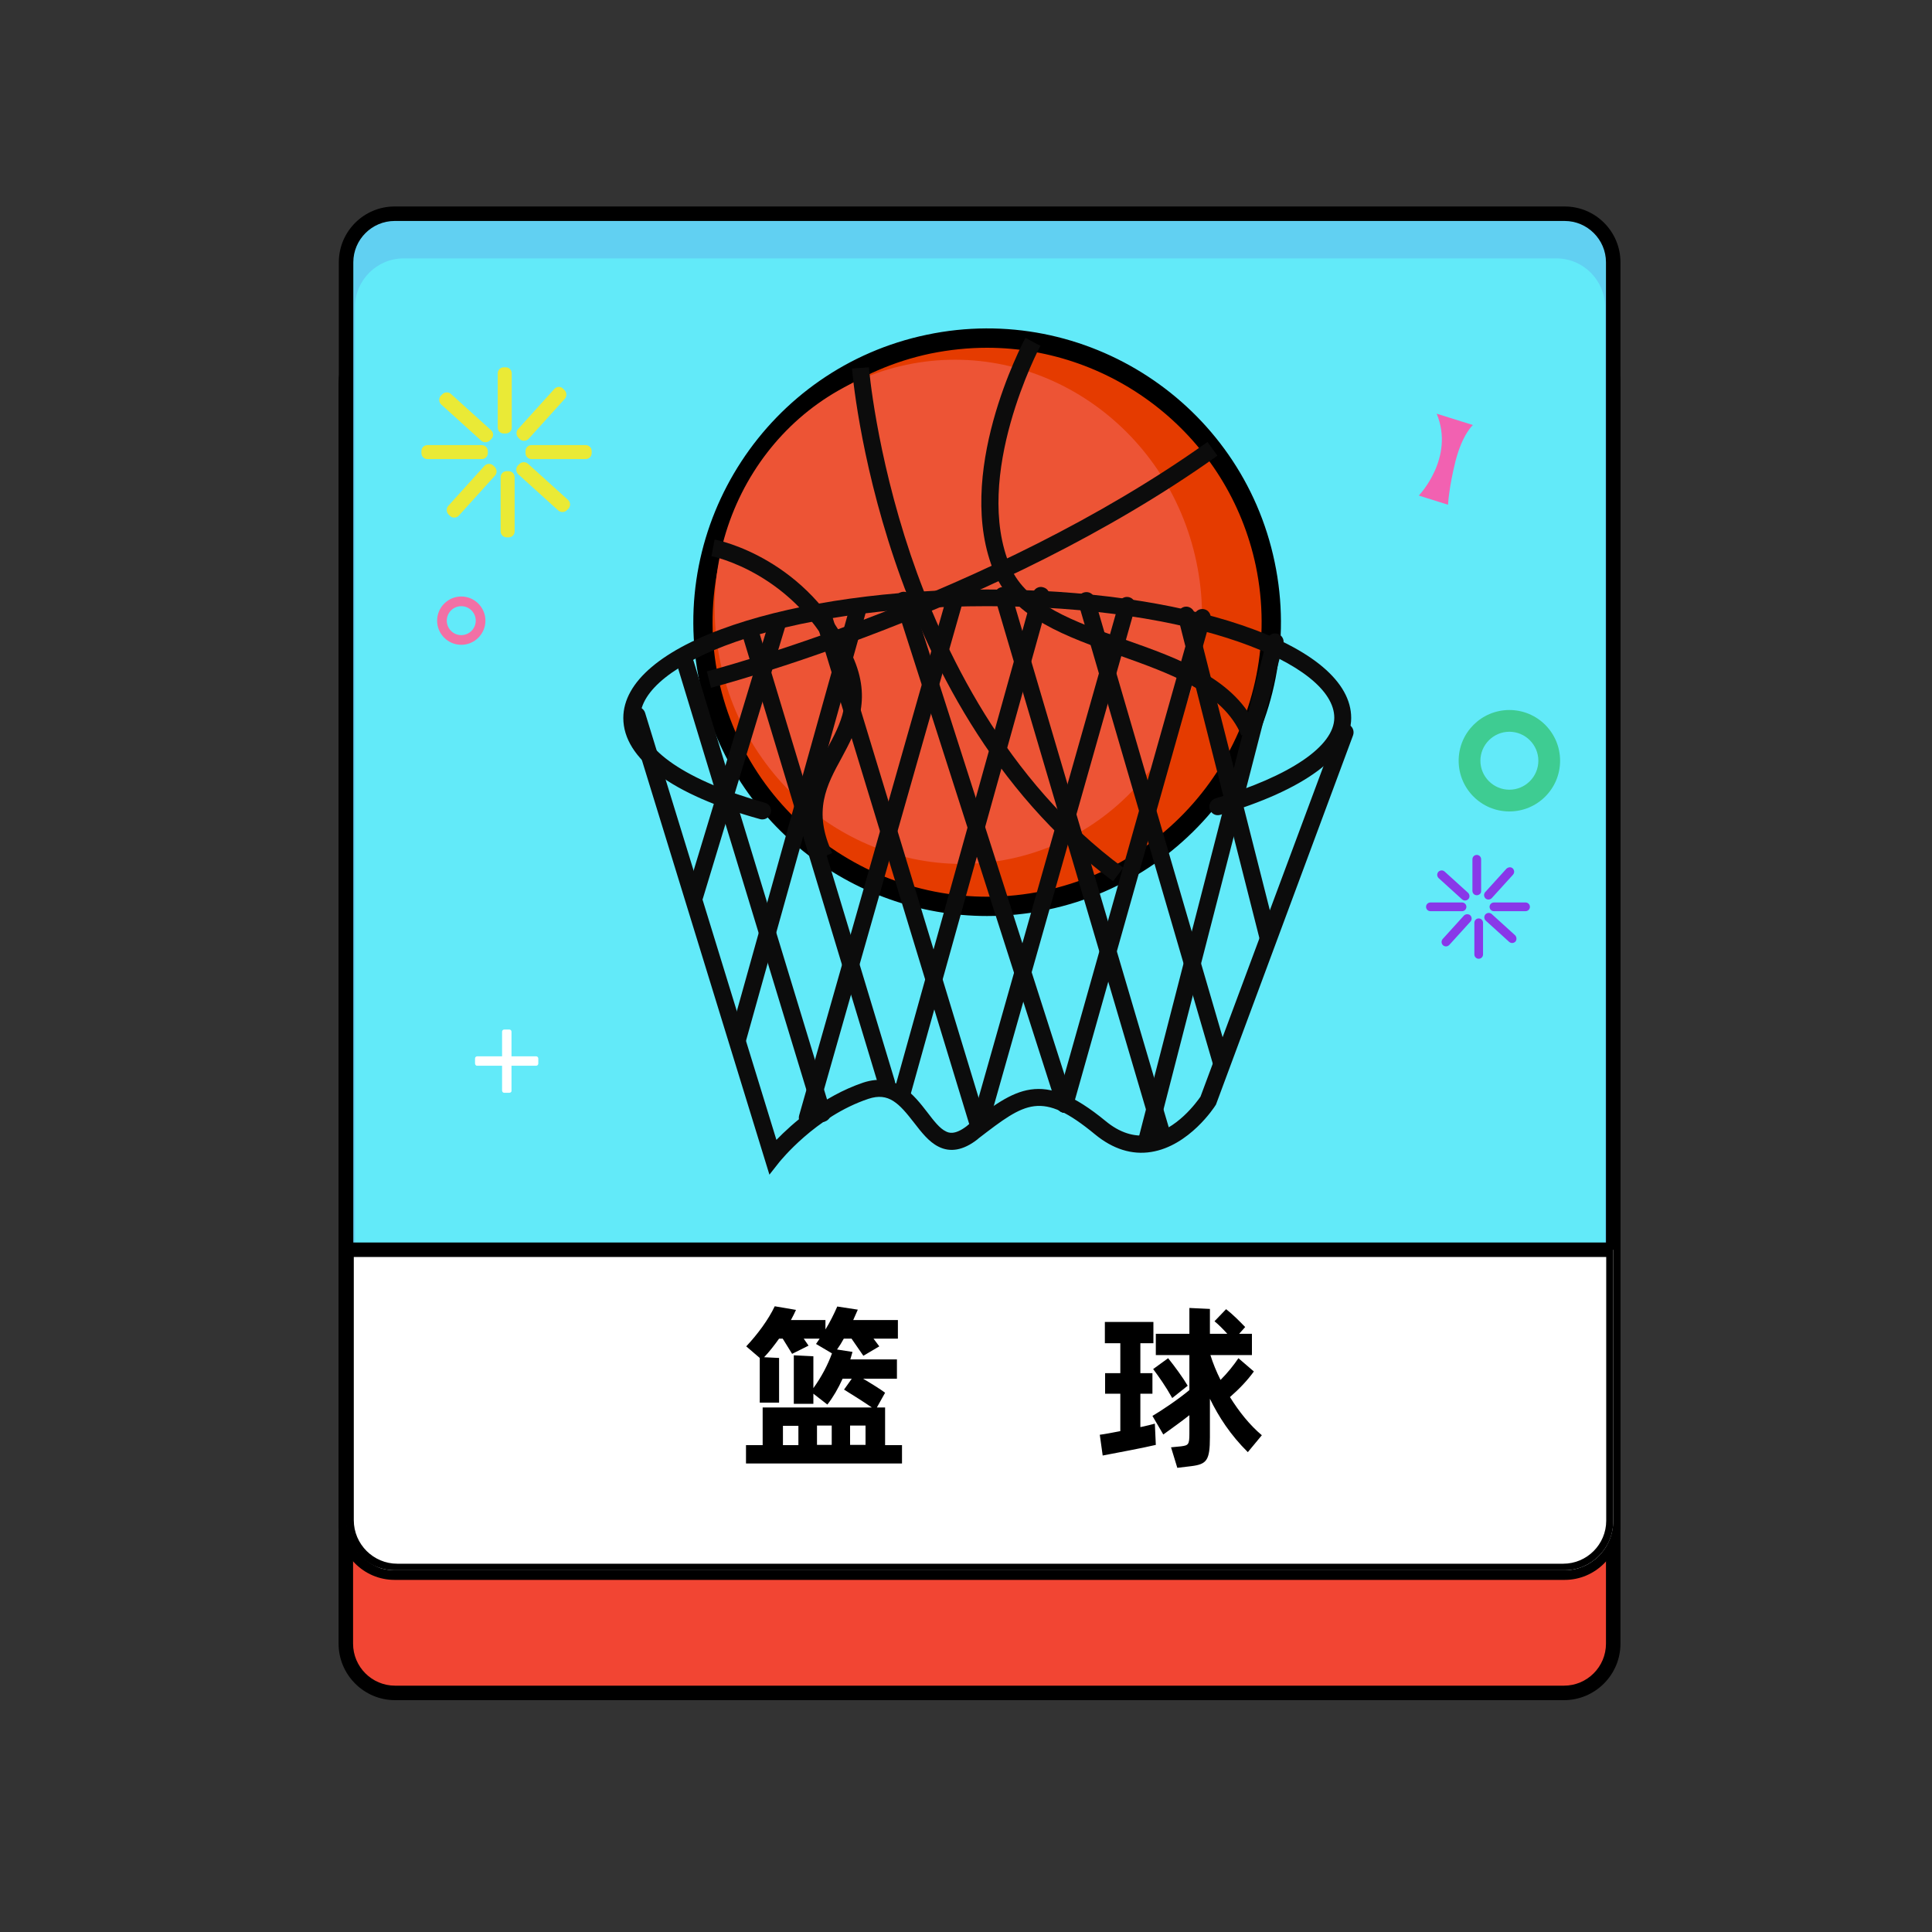 <?xml version="1.0" encoding="utf-8"?>
<!-- Generator: Adobe Illustrator 23.0.0, SVG Export Plug-In . SVG Version: 6.00 Build 0)  -->
<svg version="1.1" id="图层_1" xmlns="http://www.w3.org/2000/svg" xmlns:xlink="http://www.w3.org/1999/xlink" x="0px" y="0px"
	 viewBox="0 0 800 800" style="enable-background:new 0 0 800 800;" xml:space="preserve">
<rect x="0" y="0" width="800" height="800" fill="#333333" stroke="none"/>
<style type="text/css">
	.st0{fill:#F24533;}
	.st1{fill:#61D0F2;}
	.st2{fill:#62EAF9;}
	.st3{clip-path:url(#SVGID_2_);}
	.st4{fill:#FFFFFF;}
	.st5{display:none;}
	.st6{display:inline;}
	.st7{fill:#1A3B54;}
	.st8{fill:#284666;}
	.st9{clip-path:url(#SVGID_4_);fill:#152D42;}
	.st10{opacity:0.21;fill:#191919;enable-background:new    ;}
	.st11{fill:#F2F7F9;}
	.st12{opacity:0.81;}
	.st13{fill:#EDAF54;}
	.st14{fill:#DD4343;}
	.st15{fill:#F44545;}
	.st16{fill:#F75252;}
	.st17{fill:#E59330;}
	.st18{fill:#E53B00;}
	.st19{fill:#ED5435;}
	.st20{fill:#0C0C0C;}
	.st21{fill:none;}
	.st22{fill:#EAEA36;}
	.st23{fill:#8938E8;}
	.st24{fill:#3ECC92;}
	.st25{fill:#F270A5;}
	.st26{fill:#F261B1;}
</style>
<g>
	<g>
		<path class="st0" d="M647.6,701h-484c-11.2,0-20.4-9.2-20.4-20.4V158.7c0-11.2,9.2-20.4,20.4-20.4h484c11.2,0,20.4,9.2,20.4,20.4
			v521.9C668,691.8,658.8,701,647.6,701z"/>
		<path d="M647.6,704h-484c-12.9,0-23.4-10.5-23.4-23.4V158.7c0-12.9,10.5-23.4,23.4-23.4h484c12.9,0,23.4,10.5,23.4,23.4v521.9
			C671,693.5,660.5,704,647.6,704z M163.6,141.3c-9.6,0-17.4,7.8-17.4,17.4v521.9c0,9.6,7.8,17.4,17.4,17.4h484
			c9.6,0,17.4-7.8,17.4-17.4V158.7c0-9.6-7.8-17.4-17.4-17.4H163.6z"/>
	</g>
	<g>
		<path class="st1" d="M647.9,651.2H163.4c-11.1,0-20.1-9.1-20.1-20.1V108.6c0-11.1,9.1-20.1,20.1-20.1h484.5
			c11.1,0,20.1,9.1,20.1,20.1V631C668,642.1,658.9,651.2,647.9,651.2z"/>
		<path d="M647.9,654.2H163.4c-12.8,0-23.1-10.4-23.1-23.1V108.6c0-12.8,10.4-23.1,23.1-23.1h484.5c12.8,0,23.1,10.4,23.1,23.1V631
			C671,643.8,660.6,654.2,647.9,654.2z M163.4,91.5c-9.4,0-17.1,7.7-17.1,17.1V631c0,9.4,7.7,17.1,17.1,17.1h484.5
			c9.4,0,17.1-7.7,17.1-17.1V108.6c0-9.4-7.7-17.1-17.1-17.1H163.4z"/>
	</g>
	<path class="st2" d="M644.4,548H167.1c-11.1,0-20.1-9.1-20.1-20.1V127.1c0-11.1,9.1-20.1,20.1-20.1h477.4
		c11.1,0,20.1,9.1,20.1,20.1v400.8C664.5,538.9,655.5,548,644.4,548z"/>
	<g>
		<g>
			<defs>
				<path id="SVGID_1_" d="M647.9,650.2H163.4c-11.1,0-20.1-9.1-20.1-20.1V107.6c0-11.1,9.1-20.1,20.1-20.1h484.5
					c11.1,0,20.1,9.1,20.1,20.1V630C668,641.1,658.9,650.2,647.9,650.2z"/>
			</defs>
			<clipPath id="SVGID_2_">
				<use xlink:href="#SVGID_1_"  style="overflow:visible;"/>
			</clipPath>
			<g class="st3">
				<path class="st4" d="M647.3,650.5H164.5c-11.6,0-21-9.4-21-21v-112H668v112.3C668,641.2,658.7,650.5,647.3,650.5z"/>
				<path d="M647.3,653.5H164.5c-13.2,0-24-10.8-24-24v-115H671v115.3C671,642.8,660.3,653.5,647.3,653.5z M146.5,520.5v109
					c0,9.9,8.1,18,18,18h482.8c9.8,0,17.8-8,17.8-17.8V520.5H146.5z"/>
			</g>
		</g>
	</g>
	<g>
		<path d="M373.5,598.4v7.6h-64.6v-7.6h6.9v-15.6H361c-3.3-2.3-8.6-5.6-11.5-7.4l3.2-4.5h-3.8c-1.8,4-3.9,7.6-6.3,10.7l-5.8-4.5v4.2
			h-8.1v-20.1l8.1,0.4v13.2c3.4-4.7,6-9.7,7.7-14.4l-6.6-3.9l1.5-2.2h-6.6l2,2.9l-6.8,3.4c-0.9-1.5-2.6-4.2-3.9-6.3h-1.5
			c-2,2.8-4.1,5.5-6.2,7.7l6.2,0.3v18.5h-8v-18.5l-5.6-4.8c4.7-5,9.2-11.1,11.8-16.6l8.8,1.5c-0.6,1.4-1.3,2.7-2.1,4.2h14.3v3.9
			c1.8-2.9,3.4-6.1,4.9-9.5l8.5,1.3l-1.9,4.3h18.5v7.7h-10.1l2.4,3.2l-6.6,3.9l-4.9-7.1h-3.2c-0.8,1.5-1.8,3.1-2.8,4.5l6.4,1
			c-0.3,1.1-0.6,2-0.9,3.1h19.3v8h-14c3.4,2,7.1,4.3,9.1,5.8l-3.4,6.1h3.4v15.6L373.5,598.4L373.5,598.4z M324.2,598.4h6.4v-8h-6.4
			V598.4z M344.4,590.3h-6.1v8h6.1V590.3z M358.3,590.3H352v8h6.4v-8H358.3z"/>
		<path d="M472.4,590.9c2.3-0.5,4.4-1,5.8-1.4l0.4,8.8c-6.4,1.5-15.4,3.1-22,4.4l-1.2-8.6c1.7-0.2,4.9-0.8,8.5-1.5v-15.5h-6.3v-8.5
			h6.3v-12.4h-6.4v-8.8h20.1v8.8h-5.4v12.4h5v8.5h-5v13.8H472.4z M522.5,594.3l-5.8,7c-7.2-7.1-12.1-14.7-15.7-22.1v15.9
			c0,9.6-1.3,11.2-7.7,12l-5.8,0.7l-2.6-8.5l4.1-0.4c3.1-0.4,3.5-0.7,3.5-5.3V586c-3.4,2.7-7.1,5.3-10.8,8l-4.5-7.7
			c3.1-1.8,10.4-6.6,15.3-10.7v-14.5h-13.9v-8.8h13.9v-10.7l8.5,0.4v10.3h7.2c-1.8-2-3.6-3.8-5.3-5.2l4.8-5c2.6,2,5.6,5,7.9,7.4
			l-2.5,2.8h5.3v8.8h-17.2c1.1,3.5,2.5,6.9,4.2,10.3c3-3,5.6-6.3,7.4-9l6.4,5.5c-2.7,3.7-5.8,7-9.9,10.6
			C513.1,584.6,517.5,590.1,522.5,594.3z M485.4,578.9c-2.8-5-5.6-8.9-7.9-12l6.2-4.5c2.8,3.5,6.1,8,8.1,11.4L485.4,578.9z"/>
	</g>
	<g class="st5">
		<g class="st6">
			<g>
				<polygon class="st7" points="651,490 160,490 277.5,342.5 549.6,342.5 				"/>
				<polygon class="st8" points="651,469.5 160,469.5 277.5,322 549.6,322 				"/>
				<g>
					<g>
						<defs>
							<polygon id="SVGID_3_" points="651,469.5 160,469.5 277.5,322 549.6,322 							"/>
						</defs>
						<clipPath id="SVGID_4_">
							<use xlink:href="#SVGID_3_"  style="overflow:visible;"/>
						</clipPath>
						<rect x="189" y="230" class="st9" width="490" height="136"/>
					</g>
				</g>
				<polygon class="st7" points="160,469.5 160,490 176.4,469.5 				"/>
				<polygon class="st7" points="651,469.5 651,490 634.6,469.5 				"/>
			</g>
			<g>
				<g>
					<rect x="235" y="350" class="st10" width="345" height="37"/>
					<path class="st11" d="M235.5,392L235.5,392c-1.4,0-1.5-1.1-1.5-2.5v-41c0-1.4,0.1-2.5,1.5-2.5l0,0c1.4,0,1.5,1.1,1.5,2.5v41
						C237,390.9,236.9,392,235.5,392z"/>
					<path class="st11" d="M581.5,392L581.5,392c-1.4,0-1.5-1.1-1.5-2.5v-41c0-1.4,0.1-2.5,1.5-2.5l0,0c1.4,0,1.5,1.1,1.5,2.5v41
						C583,390.9,582.9,392,581.5,392z"/>
				</g>
				<g class="st12">
					<path class="st4" d="M395.4,373.4c-4.4,0-7.9-3.6-7.9-7.9s3.6-7.9,7.9-7.9s7.9,3.6,7.9,7.9S399.8,373.4,395.4,373.4z
						 M395.4,358.5c-3.8,0-6.9,3.1-6.9,6.9s3.1,6.9,6.9,6.9s6.9-3.1,6.9-6.9S399.3,358.5,395.4,358.5z"/>
					<path class="st4" d="M413.5,373.4c-4.4,0-7.9-3.6-7.9-7.9s3.6-7.9,7.9-7.9s7.9,3.6,7.9,7.9S417.9,373.4,413.5,373.4z
						 M413.5,358.5c-3.8,0-6.9,3.1-6.9,6.9s3.1,6.9,6.9,6.9s6.9-3.1,6.9-6.9S417.3,358.5,413.5,358.5z"/>
					<path class="st4" d="M431.6,373.4c-4.4,0-7.9-3.6-7.9-7.9s3.6-7.9,7.9-7.9s7.9,3.6,7.9,7.9S435.9,373.4,431.6,373.4z
						 M431.6,358.5c-3.8,0-6.9,3.1-6.9,6.9s3.1,6.9,6.9,6.9s6.9-3.1,6.9-6.9S435.4,358.5,431.6,358.5z"/>
					<path class="st4" d="M404.5,380.3c-4.4,0-7.9-3.6-7.9-7.9s3.6-7.9,7.9-7.9s7.9,3.6,7.9,7.9S408.8,380.3,404.5,380.3z
						 M404.5,365.4c-3.8,0-6.9,3.1-6.9,6.9s3.1,6.9,6.9,6.9s6.9-3.1,6.9-6.9S408.3,365.4,404.5,365.4z"/>
					<path class="st4" d="M422.5,380.3c-4.4,0-7.9-3.6-7.9-7.9s3.6-7.9,7.9-7.9s7.9,3.6,7.9,7.9S426.9,380.3,422.5,380.3z
						 M422.5,365.4c-3.8,0-6.9,3.1-6.9,6.9s3.1,6.9,6.9,6.9s6.9-3.1,6.9-6.9S426.4,365.4,422.5,365.4z"/>
				</g>
			</g>
		</g>
		<g class="st6">
			<g>
				<g>
					<g>
						<path class="st13" d="M549.7,395.9l-6.4,2.6c-4.7,1.9-10.1-0.3-12.1-5L509,339.4c-1.9-4.7,0.3-10.1,5-12.1l6.4-2.6
							c4.7-1.9,10.1,0.3,12.1,5l22.2,54.1C556.6,388.6,554.4,394,549.7,395.9z"/>
						<path d="M539.8,403.2c-1.7,0-3.5-0.3-5.1-1c-3.3-1.4-5.8-3.9-7.1-7.2l-22.2-54.1c-1.3-3.3-1.3-6.9,0-10.1
							c1.4-3.3,3.9-5.8,7.2-7.1l6.4-2.6c6.8-2.8,14.5,0.5,17.3,7.2l22.2,54.1c1.3,3.3,1.3,6.9,0,10.1s-3.9,5.8-7.2,7.1l-6.4,2.6
							C543.2,402.9,541.5,403.2,539.8,403.2z M523.9,328c-0.7,0-1.3,0.1-2,0.4l-6.4,2.6c-1.3,0.5-2.3,1.5-2.8,2.8s-0.5,2.7,0,4
							l22.2,54.1c0.5,1.3,1.5,2.3,2.8,2.8s2.7,0.5,4,0l6.4-2.6c1.3-0.5,2.3-1.5,2.8-2.8s0.5-2.7,0-4l-22.2-54.1
							C527.9,329.2,526,328,523.9,328z"/>
					</g>
					<g>
						<circle class="st14" cx="485.3" cy="256.9" r="81.7"/>
						<path d="M485.3,342.7c-11.2,0-22.4-2.2-33-6.7c-21.1-8.8-37.5-25.3-46.2-46.5s-8.6-44.5,0.2-65.6
							c8.8-21.1,25.3-37.5,46.5-46.2s44.5-8.6,65.6,0.2s37.5,25.3,46.2,46.5s8.6,44.5-0.2,65.6s-25.3,37.5-46.5,46.2
							C507.3,340.5,496.3,342.7,485.3,342.7z M485.3,179.2c-10,0-20,2-29.5,5.9c-19.2,7.9-34.2,22.8-42.2,41.9s-8.1,40.3-0.2,59.4
							c7.9,19.2,22.8,34.2,41.9,42.2s40.3,8.1,59.4,0.2C534,320.9,549,306,557,286.9s8.1-40.3,0.2-59.4l0,0
							c-7.9-19.2-22.8-34.2-41.9-42.2C505.6,181.2,495.5,179.2,485.3,179.2z"/>
					</g>
					<circle class="st15" cx="479.2" cy="264" r="68"/>
					<path class="st16" d="M541,261c0,0,3,57-53,64C488,325,529,311,541,261z"/>
					<path class="st17" d="M549.3,390.9l-1.8,0.7c-1.5,0.6-3.3-0.1-3.9-1.6l-21.2-51.6c-0.6-1.5,0.1-3.3,1.6-3.9l1.8-0.7
						c1.5-0.6,3.3,0.1,3.9,1.6l21.2,51.6C551.6,388.5,550.9,390.2,549.3,390.9z"/>
				</g>
				<g>
					<g>
						<path class="st13" d="M269.7,418.9l-5.8-3.7c-4.3-2.7-5.6-8.4-2.9-12.7l31.1-49.6c2.7-4.3,8.4-5.6,12.7-2.9l5.8,3.7
							c4.3,2.7,5.6,8.4,2.9,12.7L282.4,416C279.7,420.3,274,421.6,269.7,418.9z"/>
						<path d="M274.5,424.3c-2.5,0-4.9-0.7-7-2l-5.8-3.7c-3-1.9-5.1-4.8-5.9-8.3c-0.8-3.5-0.2-7,1.7-10l31.1-49.6
							c3.9-6.2,12.1-8.1,18.2-4.2l5.8,3.7c6.2,3.9,8.1,12.1,4.2,18.2L285.7,418c-1.9,3-4.8,5.1-8.3,5.9
							C276.5,424.2,275.5,424.3,274.5,424.3z M299.9,352.6c-1.7,0-3.5,0.9-4.4,2.5l-31.1,49.6c-0.7,1.2-1,2.6-0.7,3.9
							c0.3,1.4,1.1,2.5,2.3,3.3l5.8,3.7c1.2,0.7,2.6,1,3.9,0.7c1.4-0.3,2.5-1.1,3.3-2.3l31.1-49.6c1.5-2.4,0.8-5.7-1.7-7.2l-5.8-3.7
							C301.8,352.9,300.8,352.6,299.9,352.6z"/>
					</g>
					<g>
						<circle class="st14" cx="345.3" cy="285.7" r="81.7"/>
						<path d="M345.1,371.4c-15.9,0-31.6-4.5-45.4-13.1c-40-25.1-52.1-78.1-27-118.1s78.1-52.1,118.1-27s52.1,78.1,27,118.1
							c-12.2,19.4-31.1,32.9-53.5,38C358,370.7,351.6,371.4,345.1,371.4z M345.4,208c-25.9,0-51.2,12.9-65.9,36.4
							c-11,17.6-14.5,38.4-9.9,58.6s16.9,37.4,34.4,48.5c17.6,11,38.4,14.6,58.6,9.9c20.2-4.6,37.4-16.9,48.5-34.4
							c22.8-36.3,11.8-84.3-24.5-107.1C373.8,211.9,359.5,208,345.4,208z"/>
					</g>
					<circle class="st15" cx="352" cy="291.4" r="69"/>
					<path class="st16" d="M289,283c0,0,17-70,88-50C377,233,314,222,289,283z"/>
					<path class="st17" d="M266,410L266,410c1.6,1,3.8,0.5,4.8-1.1l28.9-46c1-1.6,0.5-3.8-1.1-4.8l0,0c-1.6-1-3.8-0.5-4.8,1.1
						l-28.9,46C263.8,406.8,264.3,408.9,266,410z"/>
				</g>
			</g>
			<g>
				<g>
					<g>
						<circle class="st11" cx="474.5" cy="241.5" r="24.5"/>
						<circle class="st4" cx="469.8" cy="231.5" r="9.5"/>
					</g>
				</g>
				<g>
					<g>
						<circle class="st11" cx="371.5" cy="323.5" r="24.5"/>
						<circle class="st4" cx="373.8" cy="314.5" r="9.5"/>
					</g>
				</g>
			</g>
		</g>
	</g>
	<g>
		<g>
			<g>
				<circle class="st18" cx="408.7" cy="257.7" r="117.6"/>
				<path d="M408.7,379.3c-56.3,0-107-39.4-119-96.7c-13.8-65.6,28.4-130.3,94.1-144c65.6-13.8,130.3,28.4,144,94.1l0,0
					c13.8,65.6-28.4,130.3-94.1,144C425.3,378.5,416.9,379.3,408.7,379.3z M408.7,144c-7.7,0-15.5,0.8-23.4,2.4
					C324,159.3,284.6,219.7,297.5,281s73.2,100.7,134.6,87.9c61.3-12.9,100.7-73.2,87.9-134.6l0,0C508.7,180.8,461.3,144,408.7,144z
					"/>
			</g>
			
				<ellipse transform="matrix(0.979 -0.205 0.205 0.979 -43.528 86.899)" class="st19" cx="396.8" cy="253.1" rx="100.7" ry="104.5"/>
			<path class="st20" d="M294.4,284.8l-1.7-6.8c1.2-0.3,116.8-30.4,207.3-95l4.1,5.7C412.4,254.1,295.5,284.5,294.4,284.8z"/>
			<path class="st20" d="M460.9,364.9c-50.2-37.1-76.9-92.8-90.5-133.1c-14.7-43.5-17.6-78.8-17.6-79.2l7-0.5
				c0,0.3,2.9,35,17.3,77.7c13.3,39.2,39.3,93.6,88,129.5L460.9,364.9z"/>
			<path class="st20" d="M514,304.5c-7.5-17.9-29.5-25.6-50.8-33.2c-21.4-7.6-43.4-15.4-51.3-33.8c-17.4-40.7,11.5-95.3,12.7-97.6
				l6.2,3.3c-0.3,0.5-28.5,54-12.4,91.6c6.7,15.6,26.4,22.6,47.3,30c22.7,8,46.2,16.4,54.9,37.1L514,304.5z"/>
			<path class="st20" d="M338.2,356.1c-9.5-20.6-2.3-33.9,4.1-45.7c6-11.1,11.2-20.7,4.3-35.9c-16.9-37.1-51.7-44.2-52-44.2l1.3-6.9
				c1.6,0.3,38.7,7.8,57.1,48.2c8.4,18.4,1.5,31-4.5,42.2c-6.2,11.3-12,22-3.9,39.4L338.2,356.1z"/>
		</g>
		<g>
			<path class="st20" d="M318.6,486.4l-58.2-189.2c-0.6-1.8,0.5-3.8,2.3-4.4s3.8,0.5,4.4,2.3L321.5,472c6.3-6.5,19.1-18,35.9-23.7
				c13.7-4.5,21.1,5.2,26.6,12.3c2.6,3.4,5.1,6.7,7.7,7.9c1,0.5,3.5,1.7,8.6-2.2l0.7-0.6c19.5-15,30.3-23.3,56.8-1.5
				c5.8,4.8,11.8,6.7,17.7,5.8c11.7-1.9,20.2-13.9,21.6-15.9L553.7,302c0.7-1.8,2.7-2.7,4.5-2.1c1.8,0.7,2.7,2.7,2.1,4.5l-56.8,153
				l-0.2,0.3c-0.4,0.7-10.9,16.8-26.6,19.3c-8,1.3-15.9-1.2-23.3-7.3c-22.2-18.3-28.7-13.3-48.1,1.6l-0.7,0.6
				c-5.7,4.4-11.1,5.4-16,2.9c-4-2-7-5.9-10.1-9.9c-6.2-8-10.5-12.7-18.9-9.9c-21.9,7.3-36.7,26-36.9,26.2L318.6,486.4z"/>
			<g>
				<line class="st21" x1="283.8" y1="274.9" x2="340.5" y2="461.1"/>
				<path class="st20" d="M340.5,464.6c-1.5,0-2.9-1-3.3-2.5l-56.7-186.3c-0.6-1.8,0.5-3.8,2.3-4.4s3.8,0.5,4.4,2.3L343.9,460
					c0.6,1.8-0.5,3.8-2.3,4.4C341.2,464.6,340.8,464.6,340.5,464.6z"/>
			</g>
			<g>
				<line class="st21" x1="310.6" y1="261.7" x2="367.1" y2="448.6"/>
				<path class="st20" d="M367.1,452.1c-1.5,0-2.9-1-3.3-2.5l-56.5-186.9c-0.6-1.9,0.5-3.8,2.3-4.4c1.9-0.6,3.8,0.5,4.4,2.3
					l56.5,186.9c0.6,1.9-0.5,3.8-2.3,4.4C367.8,452,367.4,452.1,367.1,452.1z"/>
			</g>
			<g>
				<line class="st21" x1="340.7" y1="254.6" x2="404.8" y2="465"/>
				<path class="st20" d="M404.8,468.5c-1.5,0-2.9-1-3.3-2.5l-64.1-210.4c-0.6-1.8,0.5-3.8,2.3-4.4c1.8-0.6,3.8,0.5,4.4,2.3
					l64,210.5c0.6,1.8-0.5,3.8-2.3,4.4C405.5,468.4,405.1,468.5,404.8,468.5z"/>
			</g>
			<g>
				<line class="st21" x1="374.1" y1="248.5" x2="441" y2="457.3"/>
				<path class="st20" d="M441,460.8c-1.5,0-2.9-0.9-3.3-2.4l-66.9-208.8c-0.6-1.8,0.4-3.8,2.3-4.4s3.8,0.4,4.4,2.3l66.9,208.8
					c0.6,1.8-0.4,3.8-2.3,4.4C441.7,460.7,441.4,460.8,441,460.8z"/>
			</g>
			<g>
				<line class="st21" x1="415.4" y1="246.5" x2="481.1" y2="469.2"/>
				<path class="st20" d="M481.1,472.7c-1.5,0-2.9-1-3.4-2.5L412,247.5c-0.5-1.9,0.5-3.8,2.4-4.3s3.8,0.5,4.3,2.4l65.7,222.7
					c0.5,1.9-0.5,3.8-2.4,4.3C481.7,472.7,481.4,472.7,481.1,472.7z"/>
			</g>
			<g>
				<line class="st21" x1="449.9" y1="248.5" x2="505.7" y2="439.8"/>
				<path class="st20" d="M505.7,443.3c-1.5,0-2.9-1-3.4-2.5l-55.8-191.2c-0.5-1.9,0.5-3.8,2.4-4.3s3.8,0.5,4.3,2.4L509,438.9
					c0.5,1.9-0.5,3.8-2.4,4.3C506.4,443.2,506.1,443.3,505.7,443.3z"/>
			</g>
			<g>
				<line class="st21" x1="491.2" y1="254.6" x2="525" y2="388"/>
				<path class="st20" d="M525,391.5c-1.6,0-3-1.1-3.4-2.6l-33.8-133.3c-0.5-1.9,0.7-3.8,2.5-4.3c1.9-0.5,3.8,0.7,4.3,2.5
					l33.8,133.3c0.5,1.9-0.7,3.8-2.5,4.3C525.6,391.4,525.3,391.5,525,391.5z"/>
			</g>
			<g>
				<line class="st21" x1="528" y1="265.8" x2="474.9" y2="472"/>
				<path class="st20" d="M474.9,475.5c-0.3,0-0.6,0-0.9-0.1c-1.9-0.5-3-2.4-2.5-4.3l53.1-206.2c0.5-1.9,2.4-3,4.3-2.5
					c1.9,0.5,3,2.4,2.5,4.3l-53.1,206.2C477.9,474.4,476.5,475.5,474.9,475.5z"/>
			</g>
			<g>
				<line class="st21" x1="497.9" y1="255.6" x2="441" y2="457.3"/>
				<path class="st20" d="M441,460.8c-0.3,0-0.6,0-1-0.1c-1.9-0.5-2.9-2.5-2.4-4.3l56.9-201.7c0.5-1.9,2.5-2.9,4.3-2.4
					c1.9,0.5,2.9,2.5,2.4,4.3l-56.9,201.7C443.9,459.8,442.5,460.8,441,460.8z"/>
			</g>
			<g>
				<line class="st21" x1="466.7" y1="250.6" x2="407.1" y2="460.8"/>
				<path class="st20" d="M407.1,464.3c-0.3,0-0.6,0-1-0.1c-1.9-0.5-2.9-2.5-2.4-4.3l59.6-210.2c0.5-1.9,2.5-2.9,4.3-2.4
					c1.9,0.5,2.9,2.5,2.4,4.3l-59.6,210.2C410,463.3,408.6,464.3,407.1,464.3z"/>
			</g>
			<g>
				<line class="st21" x1="431" y1="246.5" x2="373.2" y2="453.8"/>
				<path class="st20" d="M373.2,457.3c-0.3,0-0.6,0-0.9-0.1c-1.9-0.5-3-2.4-2.4-4.3l57.8-207.3c0.5-1.9,2.5-3,4.3-2.4
					c1.9,0.5,3,2.4,2.4,4.3l-57.8,207.3C376.1,456.3,374.7,457.3,373.2,457.3z"/>
			</g>
			<g>
				<line class="st21" x1="395.3" y1="248.5" x2="334.3" y2="462.8"/>
				<path class="st20" d="M334.3,466.3c-0.3,0-0.6,0-1-0.1c-1.9-0.5-2.9-2.5-2.4-4.3l61-214.3c0.5-1.9,2.5-2.9,4.3-2.4
					c1.9,0.5,2.9,2.5,2.4,4.3l-61,214.3C337.2,465.3,335.8,466.3,334.3,466.3z"/>
			</g>
			<g>
				<line class="st21" x1="355.2" y1="252.6" x2="305.3" y2="430.7"/>
				<path class="st20" d="M305.3,434.2c-0.3,0-0.6,0-0.9-0.1c-1.9-0.5-2.9-2.5-2.4-4.3l49.8-178.1c0.5-1.9,2.5-2.9,4.3-2.4
					c1.9,0.5,2.9,2.5,2.4,4.3l-49.8,178.1C308.3,433.2,306.9,434.2,305.3,434.2z"/>
			</g>
			<g>
				<line class="st21" x1="321.7" y1="258.7" x2="287.6" y2="371.2"/>
				<path class="st20" d="M287.6,374.7c-0.3,0-0.7,0-1-0.2c-1.8-0.6-2.9-2.5-2.3-4.4l34.1-112.5c0.6-1.9,2.5-2.9,4.4-2.3
					s2.9,2.5,2.3,4.4L291,372.2C290.5,373.7,289.1,374.7,287.6,374.7z"/>
			</g>
		</g>
		<path class="st20" d="M315.7,339.3c-0.3,0-0.6,0-0.9-0.1c-36.6-10.1-56.7-25-56.7-41.9c0-14.9,16.2-28.6,45.5-38.5
			c28.2-9.5,65.5-14.7,105.2-14.7s77.1,5.2,105.2,14.7c29.3,9.9,45.5,23.6,45.5,38.5c0,15.5-19.3,29.8-54.2,40.1
			c-1.9,0.6-3.8-0.5-4.4-2.4c-0.5-1.9,0.5-3.8,2.4-4.4c30.8-9.2,49.2-21.6,49.2-33.4c0-22.3-57.8-46.2-143.7-46.2
			c-86,0-143.7,23.9-143.7,46.2c0,13.1,19.3,26.2,51.6,35.2c1.9,0.5,3,2.4,2.4,4.3C318.6,338.3,317.2,339.3,315.7,339.3z"/>
	</g>
	<g class="st5">
		<path class="st6" d="M329.8,596.1h-38.6l4.1,4.9c-6.4,5.6-15.3,11.2-21.9,14.4l-5.3-8c5.8-2.3,14.1-7.3,19.3-11.3h-21.5v-8.8h10.7
			v-33.6c16.7-0.9,32.3-2.2,44.3-4.7l1.8,8.7c-9.3,2.1-24,3.7-36.7,4.5v6.1h40.8v8.7h-11.5v10.3h14.4v8.8H329.8z M286.1,587.2h19.8
			v-10.3h-19.8V587.2z"/>
		<path class="st6" d="M439.1,596.1h-21.5c5.8,3.4,13.7,8,18.5,11.2l-4.7,8.3c-6-4.2-16.5-10.7-21.9-14l3.5-5.5h-37.8v-8.8H386
			v-33.7c16.7-0.8,32.4-2.1,44.3-4.7l1.8,8.7c-9.4,2.1-23.9,3.8-36.7,4.6v6.1h40.9v8.7h-11.5v10.3h14.3L439.1,596.1L439.1,596.1z
			 M395.4,587.2h19.9v-10.3h-19.9V587.2z"/>
		<path class="st6" d="M500.8,597.9c2.3-0.5,4.4-1,5.8-1.4l0.4,8.8c-6.4,1.5-15.4,3.1-22,4.4l-1.2-8.6c1.7-0.2,4.9-0.8,8.5-1.5
			v-15.5H486v-8.5h6.3v-12.4H486v-8.8h20.1v8.8h-5.4v12.4h5v8.5h-5L500.8,597.9L500.8,597.9z M550.9,601.3l-5.8,7
			c-7.2-7.1-12.1-14.7-15.7-22.1v15.9c0,9.6-1.3,11.2-7.7,12l-5.8,0.7l-2.6-8.5l4.1-0.4c3.1-0.4,3.5-0.7,3.5-5.3V593
			c-3.4,2.7-7.1,5.3-10.8,8l-4.5-7.7c3.1-1.8,10.4-6.6,15.3-10.7v-14.5H507v-8.8h13.9v-10.7l8.5,0.4v10.3h7.2
			c-1.8-2-3.6-3.8-5.3-5.2l4.8-5c2.6,2,5.6,5,7.9,7.4l-2.5,2.8h5.3v8.8h-17.2c1.1,3.5,2.5,6.9,4.2,10.3c3-3,5.6-6.3,7.4-9l6.4,5.5
			c-2.7,3.7-5.8,7-9.9,10.6C541.5,591.7,546,597.1,550.9,601.3z M513.8,586c-2.8-5-5.6-8.9-7.9-12l6.2-4.5c2.8,3.5,6.1,8,8.1,11.4
			L513.8,586z"/>
	</g>
	<g>
		<path class="st22" d="M209.4,179.5h-0.8c-1.4,0-2.5-1.1-2.5-2.5v-22.4c0-1.4,1.1-2.5,2.5-2.5h0.8c1.4,0,2.5,1.1,2.5,2.5V177
			C212,178.3,210.8,179.5,209.4,179.5z"/>
		<path class="st22" d="M210.6,222.5h-0.8c-1.4,0-2.5-1.1-2.5-2.5v-22.4c0-1.4,1.1-2.5,2.5-2.5h0.8c1.4,0,2.5,1.1,2.5,2.5V220
			C213.1,221.4,212,222.5,210.6,222.5z"/>
		<path class="st22" d="M203.5,181.7l-0.6,0.6c-0.9,1-2.6,1.1-3.6,0.2l-16.6-15c-1-0.9-1.1-2.6-0.2-3.6l0.6-0.6
			c0.9-1,2.6-1.1,3.6-0.2l16.6,15C204.4,179,204.5,180.7,203.5,181.7z"/>
		<path class="st22" d="M235.4,210.6l-0.6,0.6c-0.9,1-2.6,1.1-3.6,0.2l-16.6-15c-1-0.9-1.1-2.6-0.2-3.6l0.6-0.6
			c0.9-1,2.6-1.1,3.6-0.2l16.6,15C236.3,208,236.3,209.6,235.4,210.6z"/>
		<path class="st22" d="M204.2,192.7l0.6,0.6c1,0.9,1.1,2.6,0.2,3.6l-15,16.6c-0.9,1-2.6,1.1-3.6,0.2l-0.6-0.6
			c-1-0.9-1.1-2.6-0.2-3.6l15-16.6C201.5,191.9,203.2,191.8,204.2,192.7z"/>
		<path class="st22" d="M233.1,160.9l0.6,0.6c1,0.9,1.1,2.6,0.2,3.6l-15,16.6c-0.9,1-2.6,1.1-3.6,0.2l-0.6-0.6
			c-1-0.9-1.1-2.6-0.2-3.6l15-16.6C230.5,160,232.1,159.9,233.1,160.9z"/>
		<path class="st22" d="M202,186.8v0.8c0,1.4-1.1,2.5-2.5,2.5H177c-1.4,0-2.5-1.1-2.5-2.5v-0.8c0-1.4,1.1-2.5,2.5-2.5h22.4
			C200.8,184.3,202,185.4,202,186.8z"/>
		<path class="st22" d="M245,186.8v0.8c0,1.4-1.1,2.5-2.5,2.5h-22.4c-1.4,0-2.5-1.1-2.5-2.5v-0.8c0-1.4,1.1-2.5,2.5-2.5h22.4
			C243.9,184.3,245,185.4,245,186.8z"/>
	</g>
	<g>
		<path class="st23" d="M611.5,370.7L611.5,370.7c-1,0-1.8-0.8-1.8-1.8v-13.1c0-1,0.8-1.8,1.8-1.8l0,0c1,0,1.8,0.8,1.8,1.8v13.1
			C613.4,369.9,612.5,370.7,611.5,370.7z"/>
		<path class="st23" d="M612.3,397L612.3,397c-1,0-1.8-0.8-1.8-1.8v-13.1c0-1,0.8-1.8,1.8-1.8l0,0c1,0,1.8,0.8,1.8,1.8v13.1
			C614.1,396.2,613.3,397,612.3,397z"/>
		<path class="st23" d="M608,372.3L608,372.3c-0.7,0.7-1.8,0.8-2.6,0.1l-9.7-8.8c-0.7-0.7-0.8-1.8-0.1-2.6l0,0
			c0.7-0.7,1.8-0.8,2.6-0.1l9.7,8.8C608.6,370.4,608.7,371.6,608,372.3z"/>
		<path class="st23" d="M627.5,389.9L627.5,389.9c-0.7,0.7-1.8,0.8-2.6,0.1l-9.7-8.8c-0.7-0.7-0.8-1.8-0.1-2.6l0,0
			c0.7-0.7,1.8-0.8,2.6-0.1l9.7,8.8C628.1,388.1,628.1,389.2,627.5,389.9z"/>
		<path class="st23" d="M608.8,379L608.8,379c0.7,0.7,0.8,1.8,0.1,2.6l-8.8,9.7c-0.7,0.7-1.8,0.8-2.6,0.1l0,0
			c-0.7-0.7-0.8-1.8-0.1-2.6l8.8-9.7C606.9,378.4,608.1,378.4,608.8,379z"/>
		<path class="st23" d="M626.4,359.6L626.4,359.6c0.7,0.7,0.8,1.8,0.1,2.6l-8.8,9.7c-0.7,0.7-1.8,0.8-2.6,0.1l0,0
			c-0.7-0.7-0.8-1.8-0.1-2.6l8.8-9.7C624.6,359,625.7,358.9,626.4,359.6z"/>
		<path class="st23" d="M607.2,375.5L607.2,375.5c0,1-0.8,1.8-1.8,1.8h-13.1c-1,0-1.8-0.8-1.8-1.8l0,0c0-1,0.8-1.8,1.8-1.8h13.1
			C606.4,373.7,607.2,374.5,607.2,375.5z"/>
		<path class="st23" d="M633.5,375.5L633.5,375.5c0,1-0.8,1.8-1.8,1.8h-13.1c-1,0-1.8-0.8-1.8-1.8l0,0c0-1,0.8-1.8,1.8-1.8h13.1
			C632.7,373.7,633.5,374.5,633.5,375.5z"/>
	</g>
	<path class="st24" d="M625,336c-11.6,0-21-9.4-21-21s9.4-21,21-21s21,9.4,21,21S636.6,336,625,336z M625,303c-6.6,0-12,5.4-12,12
		s5.4,12,12,12s12-5.4,12-12S631.6,303,625,303z"/>
	<path class="st25" d="M191,267c-5.5,0-10-4.5-10-10s4.5-10,10-10s10,4.5,10,10S196.5,267,191,267z M191,251c-3.3,0-6,2.7-6,6
		c0,3.3,2.7,6,6,6s6-2.7,6-6S194.3,251,191,251z"/>
	<path class="st26" d="M594.9,171.3l15,4.7c0,0-4.3,3.7-7.2,14.9c-2.8,11.2-3.1,18.1-3.1,18.1l-12.1-3.8
		C587.5,205.2,602.5,189.6,594.9,171.3z"/>
	<g>
		<path class="st4" d="M210.9,452.5h-2.1c-0.5,0-0.9-0.4-0.9-0.9v-24.4c0-0.5,0.4-0.9,0.9-0.9h2.1c0.5,0,0.9,0.4,0.9,0.9v24.4
			C211.9,452.1,211.4,452.5,210.9,452.5z"/>
		<path class="st4" d="M196.7,440.4v-2.1c0-0.5,0.4-0.9,0.9-0.9H222c0.5,0,0.9,0.4,0.9,0.9v2.1c0,0.5-0.4,0.9-0.9,0.9h-24.4
			C197.2,441.4,196.7,440.9,196.7,440.4z"/>
	</g>
</g>
</svg>
